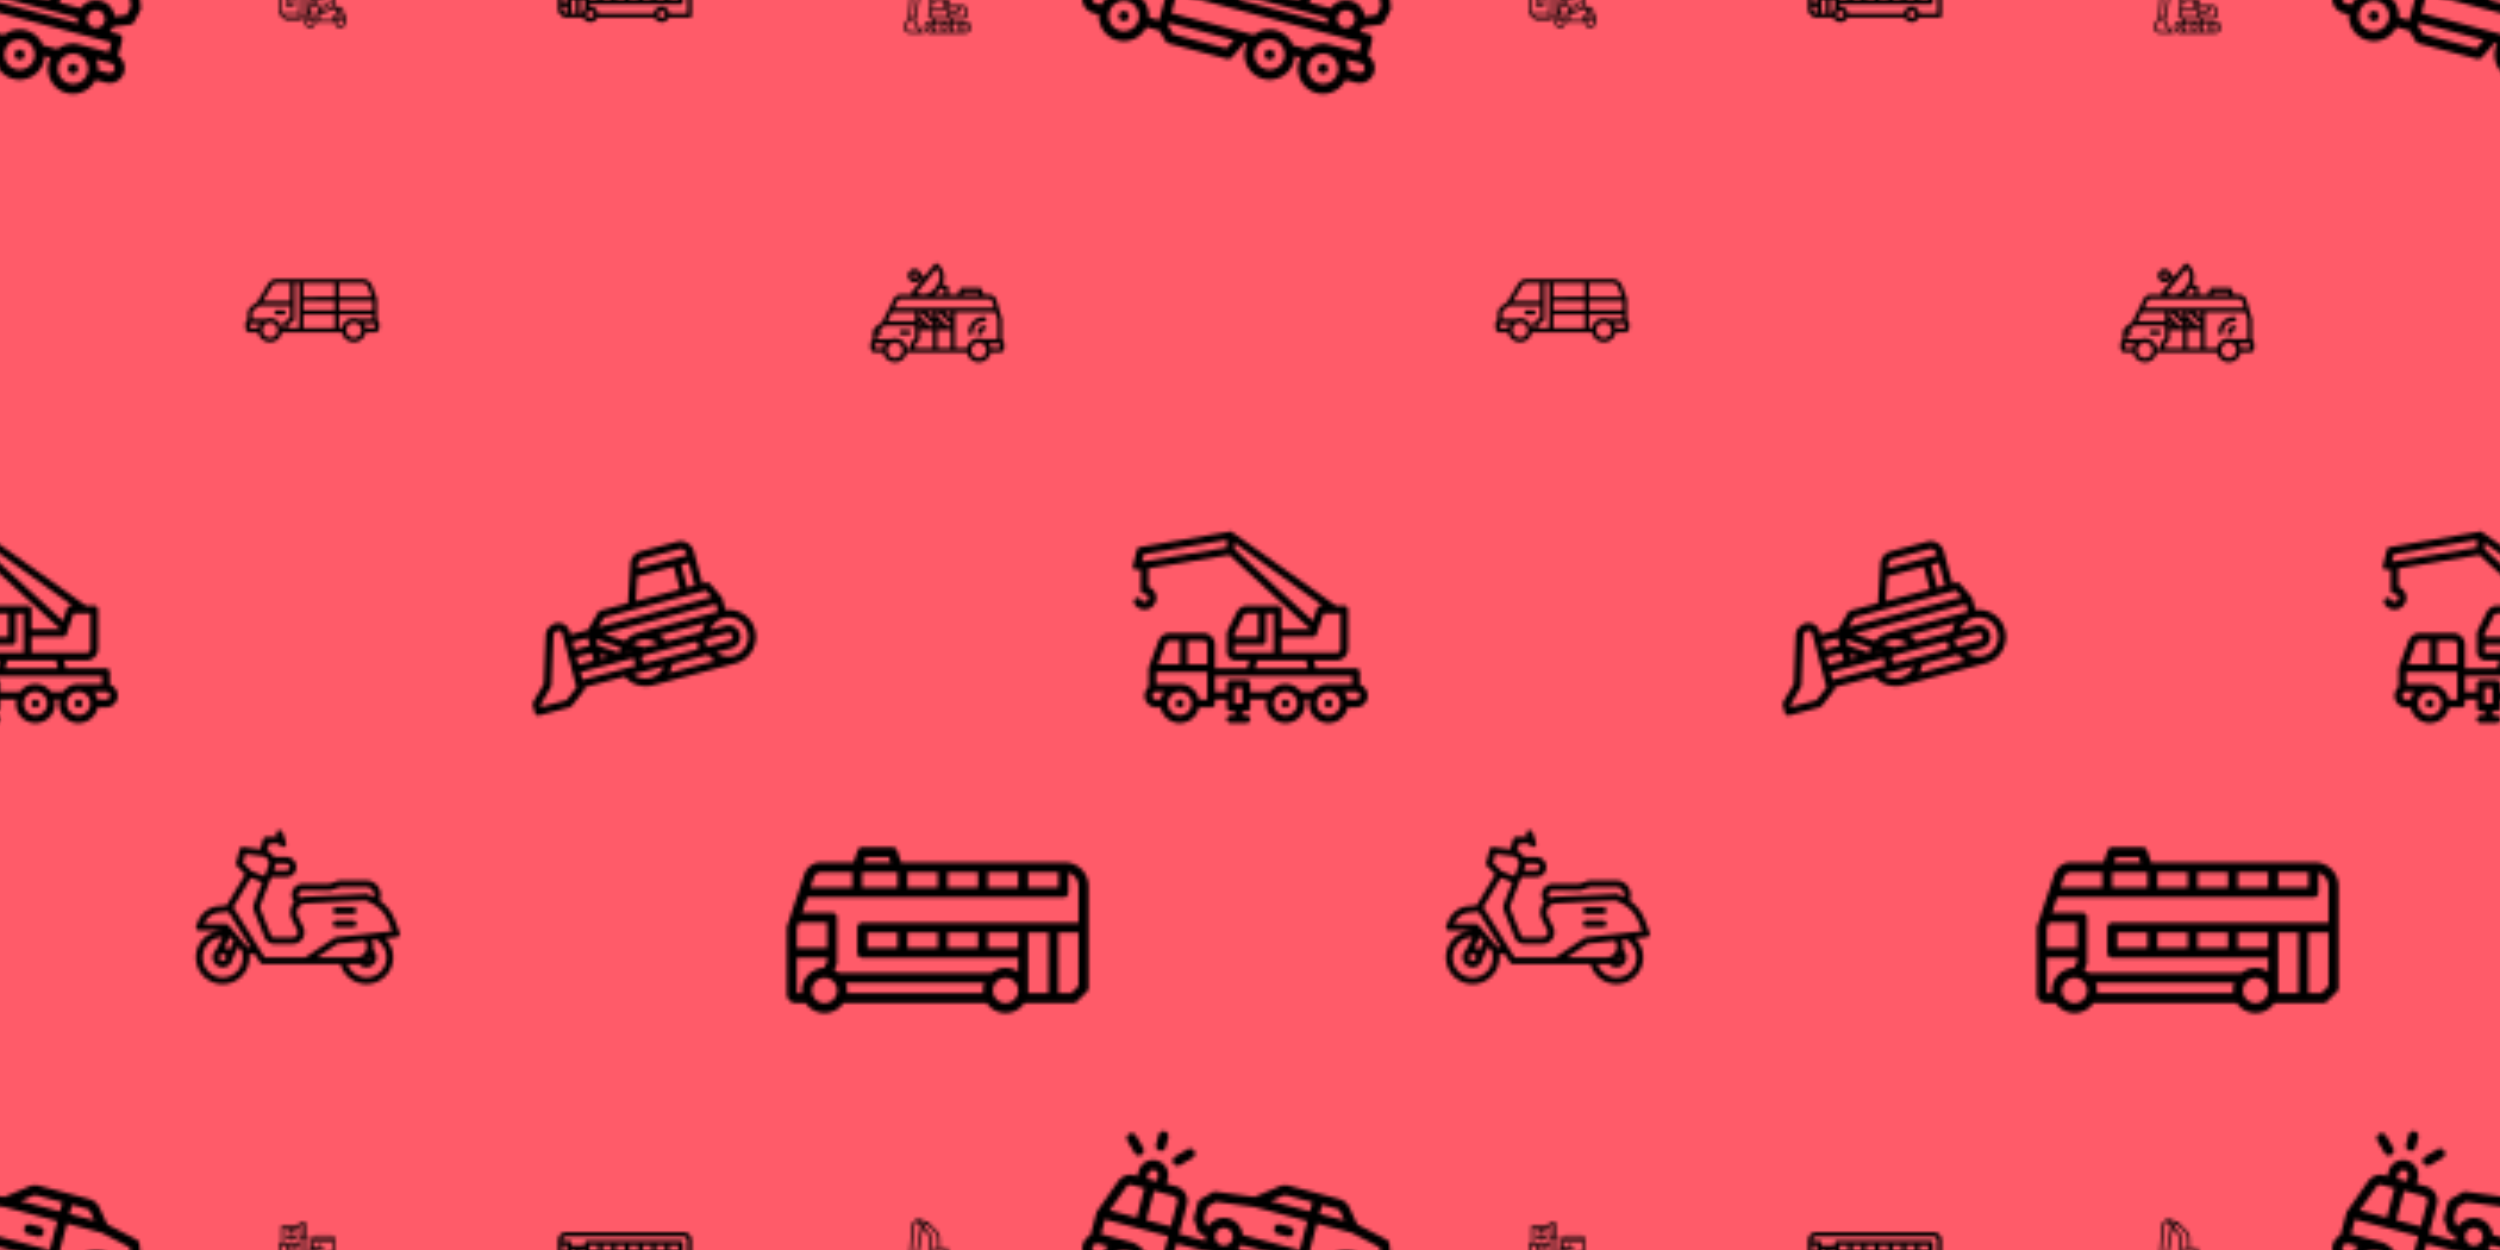 <svg xmlns="http://www.w3.org/2000/svg" xmlns:xlink="http://www.w3.org/1999/xlink" xmlns:fi="http://pattern.flaticon.com/" x="0" y="0" width="700" height="350" viewBox="0 0 700 350"><rect x="0px" y="0px" width="100%" height="100%" opacity="1" fill="#ff5b69"/><defs><g transform="matrix(0.17 0.045 -0.045 0.17 314.492 294.776)" id="L1_366"><path d="M480,289.376V264a8,8,0,0,0-8-8H457.775a29.742,29.742,0,0,0,3.064-9.055l25.34-10.136A8,8,0,0,0,491,231.191l4.792-20.635a8,8,0,0,0-.333-4.7l-8-20.634a8,8,0,0,0-5.71-4.915L430.33,168.786l-19.4-23.153a23.942,23.942,0,0,0-18.395-8.586H309.468a24.125,24.125,0,0,0-14.688,5.019l-33.945,26.267-61.827,7.729a8,8,0,0,0-4.665,2.281l-16,16A8,8,0,0,0,176,200v24.223a8,8,0,0,0,1.344,4.437l10.317,15.476a8,8,0,0,0,6.656,3.563h6.295a29.732,29.732,0,0,0,2.929,8.3H160V208a24.027,24.027,0,0,0-24-24H120v-8a24,24,0,0,0-48,0v8H67.088a24.111,24.111,0,0,0-22.472,15.573S24,255.744,24,256v38.131A23.986,23.986,0,0,0,40,336h8.805a40,40,0,0,0,78.39,0h21.492l13.656,13.657A8,8,0,0,0,168,352h96a8,8,0,0,0,7.155-4.422L284.944,320h3.861a40,40,0,1,0,78.39,0h9.61a40,40,0,0,0,78.39,16H472a24,24,0,0,0,8-46.624ZM259.512,247.7H401.8a29.762,29.762,0,0,0,2.928,8.3H256.583A29.732,29.732,0,0,0,259.512,247.7ZM417.254,242a14,14,0,1,1,14,14A14.015,14.015,0,0,1,417.254,242Zm62.395-32.661L476.36,223.5l-17.414,6.966a30,30,0,0,0-55.87,1.229H368V184h57.052l49.032,10.984Zm-80.985-53.43L408.8,168H368V153.047h24.533A7.978,7.978,0,0,1,398.664,155.909Zm-94.093-1.188a8.045,8.045,0,0,1,4.9-1.674H352V168H287.411ZM192,221.8V203.314L203.716,191.6,264.5,184H352v47.7H258.24a30,30,0,0,0-56.356,0H198.6ZM216.062,242a14,14,0,1,1,14,14A14.015,14.015,0,0,1,216.062,242ZM144,208v40H104V200h32A8.009,8.009,0,0,1,144,208ZM88,176a8,8,0,0,1,16,0v8H88ZM59.6,205.191A8.036,8.036,0,0,1,67.088,200H88v48H43.544ZM40,264H144v56H127.2A40.067,40.067,0,0,0,88,288H40Zm-8,48a8.009,8.009,0,0,1,8-8H56.022a39.835,39.835,0,0,0-7.217,16H40A8.009,8.009,0,0,1,32,312Zm56,40a24,24,0,1,1,24-24A24.028,24.028,0,0,1,88,352Zm171.056-16H171.313L160,324.687V320H267.056ZM328,352a24,24,0,1,1,24-24A24.028,24.028,0,0,1,328,352Zm31.978-48a39.956,39.956,0,0,0-63.956,0H160V272H464v16H416a39.962,39.962,0,0,0-31.978,16ZM416,352a24,24,0,1,1,24-24A24.028,24.028,0,0,1,416,352Zm56-32H455.2a39.835,39.835,0,0,0-7.217-16H472a8,8,0,0,1,0,16Z"/><circle cx="328" cy="328" r="8"/><circle cx="416" cy="328" r="8"/><circle cx="88" cy="328" r="8"/><path d="M312,216h16a8,8,0,0,0,0-16H312a8,8,0,0,0,0,16Z"/><path d="M96,136a8,8,0,0,0,8-8V112a8,8,0,0,0-16,0v16A8,8,0,0,0,96,136Z"/><path d="M58.343,149.657a8,8,0,0,0,11.314-11.314l-16-16a8,8,0,1,0-11.314,11.314Z"/><path d="M128,152a7.976,7.976,0,0,0,5.657-2.343l16-16a8,8,0,1,0-11.314-11.314l-16,16A8,8,0,0,0,128,152Z"/></g><path d="m466 192h-420a30.034 30.034 0 0 0 -30 30v74a8 8 0 0 0 2.343 5.657l16 16a8 8 0 0 0 5.657 2.343h66.707a27.992 27.992 0 0 0 50.586 0h205.414a27.992 27.992 0 0 0 50.586 0h74.707a8 8 0 0 0 8-8v-90a30.034 30.034 0 0 0 -30-30zm-418 72h-16v-24h16zm-16 28.687v-12.687h16v24h-4.687zm32-36.687h16v48h-16zm32 0h16v32.431a27.93 27.93 0 0 0 -7.71 15.569h-8.29zm112-16v16h-32v-16zm48 0v16h-32v-16zm48 0v16h-32v-16zm48 0v16h-32v-16zm48 0v16h-32v-16zm48 0v16h-32v-16zm-288 16h-32v-16h32zm-28 64a12 12 0 1 1 12-12 12.013 12.013 0 0 1 -12 12zm256 0a12 12 0 1 1 12-12 12.013 12.013 0 0 1 -12 12zm92-16h-64.29a28 28 0 0 0 -55.42 0h-200.58a27.976 27.976 0 0 0 -31.71-23.71v-8.29h328a8 8 0 0 0 8-8v-32a8 8 0 0 0 -8-8h-336a8 8 0 0 0 -8 8v8h-48v-8a8 8 0 0 0 -8-8h-24v-2a14.015 14.015 0 0 1 14-14h420a14.015 14.015 0 0 1 14 14z" transform="matrix(0.078 0 0 0.078 155 330)" id="L1_368"/><g transform="matrix(0.039 0 0 0.039 77.5 340)" id="L1_370"><path d="M24,368H43.056l13.789,27.578A8,8,0,0,0,64,400H168a8,8,0,0,0,8-8h36.325A37.989,37.989,0,1,0,278,418c0-.671-.019-1.338-.053-2H418.053c-.034.662-.053,1.329-.053,2a38,38,0,1,0,73.533-13.451A26.055,26.055,0,0,0,496,390V378a26.038,26.038,0,0,0-16-24V338a34.038,34.038,0,0,0-34-34H416V180a28.032,28.032,0,0,0-28-28H281.055a27.881,27.881,0,0,0-27.649,23.576L225.173,352.031c-.391.009-.783.021-1.173.044V160a8,8,0,0,0-8-8h-8V64a8,8,0,0,0-8-8H168a8,8,0,0,0-8,8V80H40a8,8,0,0,0-8,8V208H24a8,8,0,0,0-8,8V360A8,8,0,0,0,24,368Zm44.944,16-8-16H160v16ZM208,376H176V168h32Zm32,64a22,22,0,1,1,22-22A22.025,22.025,0,0,1,240,440Zm0-60a37.765,37.765,0,0,0-16,3.545V368.122a18.228,18.228,0,0,1,2-.122h62v32H273.457A38.031,38.031,0,0,0,240,380Zm10.342-84h33.377L296,314.422V351.3l-1.643.7H241.382Zm6.4-40H280v24H252.9Zm8.96-56H400v72H368a8,8,0,0,0-5.657,2.343L332.687,304H308.281L296,285.578V260.944l20.422-10.211,4.423,8.845a8,8,0,1,0,14.31-7.156l-16-32a8,8,0,0,0-14.31,7.156l4.422,8.844-14.535,7.267A7.988,7.988,0,0,0,288,240H259.3ZM400,306.725l-88,37.714V320h24a8,8,0,0,0,5.657-2.343L371.313,288H400Zm-96,58.55L409.643,320h3.043L432,339.313V352a8,8,0,0,0-5.657,2.343l-24,24A8,8,0,0,0,400,384v16H304ZM416,400V387.313L435.313,368H470a10.011,10.011,0,0,1,10,10v10.564A37.957,37.957,0,0,0,422.543,400Zm40,40a22,22,0,1,1,22-22A22.025,22.025,0,0,1,456,440Zm8-102v14H448V336a8,8,0,0,0-2.343-5.657L435.314,320H446A18.021,18.021,0,0,1,464,338ZM281.055,168H388a12.013,12.013,0,0,1,12,12v4H268.262l.943-5.9A11.951,11.951,0,0,1,281.055,168ZM176,72h16v80H176V72ZM112,96v16H96V96ZM48,96H80v24a8,8,0,0,0,8,8h32a8,8,0,0,0,8-8V96h32V208H48ZM80,224h32v28.9l-13.47-4.489a7.992,7.992,0,0,0-5.06,0L80,252.9Zm-48,0H64v40a8,8,0,0,0,10.53,7.589L96,264.433l21.47,7.156A8,8,0,0,0,128,264V224h32V352H32Z"/><path d="M92,184h24a20,20,0,0,0,0-40H92a20,20,0,0,0,0,40Zm0-24h24a4,4,0,0,1,0,8H92a4,4,0,0,1,0-8Z"/><path d="M72,304h48a8,8,0,0,0,0-16H72a8,8,0,0,0,0,16Z"/></g><g transform="matrix(0.039 0 0 0.039 252.5 340)" id="L1_372"><path d="M452,408H362.246l4-16H444.11a26,26,0,0,0,25.871-28.587l-4.4-44A25.92,25.92,0,0,0,439.71,296H344V268a20.023,20.023,0,0,0-20-20H275.471l-2.607-78.223a73.753,73.753,0,0,0-21.634-49.86L189.657,58.343c-.023-.022-.05-.038-.073-.061a7.918,7.918,0,0,0-.942-.795c-.027-.02-.057-.036-.085-.056a7.925,7.925,0,0,0-.975-.575c-.053-.027-.1-.057-.159-.083a8.081,8.081,0,0,0-.845-.346l-70.494-24c-.176-.06-.352-.1-.529-.151-.075-.02-.149-.046-.225-.064A7.887,7.887,0,0,0,113.613,32c-.049,0-.1,0-.145,0-.235,0-.468.011-.7.032-.072.007-.143.018-.214.026-.2.025-.409.056-.611.1-.086.017-.17.037-.255.057q-.278.064-.547.149c-.092.028-.184.057-.276.089-.172.061-.341.129-.509.2-.09.038-.18.075-.268.116-.178.085-.351.179-.523.276-.069.039-.141.074-.21.116a7.988,7.988,0,0,0-1.342,1.023c-.01.01-.022.018-.033.028l-33.505,32a8,8,0,0,0-2.452,5.171L48.161,381.593l-26.11,45.693A45.928,45.928,0,0,0,61.928,496H152a8,8,0,0,0,0-16H140.529L96.753,407.039l6.836-20.509c.015-.044.022-.089.036-.133.067-.214.126-.432.175-.654.02-.088.039-.175.055-.263.013-.067.031-.132.042-.2l45.46-280.335,33.587,34.428a57.892,57.892,0,0,1,16.445,38.35l4.647,125.147L189.83,359.694A26,26,0,0,0,215.054,392h10.7l4,16H204a44,44,0,0,0,0,88H452a44,44,0,0,0,0-88ZM240,424h53.084a43.915,43.915,0,0,0,0,56H237.916a43.915,43.915,0,0,0,0-56Zm59,28a28,28,0,1,1,28,28A28.032,28.032,0,0,1,299,452Zm61.916-28h57.168a43.915,43.915,0,0,0,0,56H360.916a43.915,43.915,0,0,0,0-56Zm88.745-102.995,4.4,44a10,10,0,0,1-9.951,11H344V352h56a8,8,0,0,0,7.428-5.029L421.416,312H439.71A9.97,9.97,0,0,1,449.661,321.005Zm-45.477-9-9.6,24H344V312Zm-184.391-6.186.009-.035,8.551-34.2a9.984,9.984,0,0,1,9.7-7.575H296v56H216.246ZM146.571,77.128,132.45,54.9l32.644,11.113ZM121.871,480H61.928a29.928,29.928,0,0,1-25.985-44.776L60.643,392H84.9l-4.489,13.47a8,8,0,0,0,.729,6.646ZM89.193,376H64.639l23.1-300.331,24.24-23.15,23.635,37.2ZM194.4,128.2l-37.6-38.546L182.76,74.074l57.157,57.156a57.811,57.811,0,0,1,16.956,39.081L259.462,248H238.054a25.942,25.942,0,0,0-19.708,9.059l-2.968-79.929A73.86,73.86,0,0,0,194.4,128.2Zm12.776,243.953a9.938,9.938,0,0,1-1.819-8.579L212.246,336H304a8,8,0,0,0,8-8V264h12a4,4,0,0,1,4,4V376H215.054A9.939,9.939,0,0,1,207.172,372.154ZM242.246,392H349.754l-4,16H246.246ZM176,452a28,28,0,1,1,28,28A28.032,28.032,0,0,1,176,452Zm276,28a28,28,0,1,1,28-28A28.032,28.032,0,0,1,452,480Z"/><circle cx="204" cy="452" r="12"/><circle cx="327" cy="452" r="12"/><circle cx="448" cy="452" r="12"/></g><g transform="matrix(0.078 0 0 0.078 67.5 67.5)" id="L1_374"><path d="M488,282.165s-.014-74.675-.039-74.929c-.01-.109-.029-.216-.044-.324-.019-.139-.037-.278-.063-.416s-.058-.261-.089-.391c-.027-.11-.053-.22-.085-.33-.04-.138-.086-.273-.133-.408-.02-.058-16.757-44.71-16.757-44.71A38.174,38.174,0,0,0,435.21,136H128.985A38.194,38.194,0,0,0,96.4,154.449L57.946,218.54,37.6,233.8A34.162,34.162,0,0,0,24,261v21.147A16.011,16.011,0,0,0,16,296v16a16.019,16.019,0,0,0,16,16H61.758a42.991,42.991,0,0,0,84.484,0H362.758a42.991,42.991,0,0,0,84.484,0H480a16.019,16.019,0,0,0,16-16V296A16,16,0,0,0,488,282.165ZM421,280c-.075,0-.148.009-.224.011A42.962,42.962,0,0,0,362.758,312H352V264H472v16Zm-232.562,6.656A8,8,0,0,0,192,280V152h16V312H168V300.281ZM224,216H336v32H224Zm128,0H472v32H352ZM224,200V152H336v48Zm0,64H336v48H224Zm231.81-97.726L468.456,200H352V152h83.21A22.1,22.1,0,0,1,455.81,166.274Zm-345.689-3.592A22.111,22.111,0,0,1,128.985,152H176v64H78.13ZM47.2,246.6,66.667,232H176v43.719l-20.438,13.625A8,8,0,0,0,152,296v16h-5.758a42.962,42.962,0,0,0-58.018-31.989c-.076,0-.149-.011-.224-.011H40V261A18.081,18.081,0,0,1,47.2,246.6ZM32,296H68.338a42.762,42.762,0,0,0-6.58,16H32Zm72,51a27,27,0,1,1,27-27A27.03,27.03,0,0,1,104,347Zm301,0a27,27,0,1,1,27-27A27.03,27.03,0,0,1,405,347Zm75-35H447.242a42.762,42.762,0,0,0-6.58-16H480Z"/><path d="M128,264h24a8,8,0,0,0,0-16H128a8,8,0,0,0,0,16Z"/></g><g transform="matrix(0.078 0 0 0.078 242.5 67.5)" id="L1_376"><path d="M488,354.165V280c0-.778-20.062-68.046-20.062-68.046A27.827,27.827,0,0,0,441.119,192H421.767l-6.177-18.53A8,8,0,0,0,408,168H344a8,8,0,0,0-7.59,5.47L330.233,192H296V168a8,8,0,0,0-5.421-7.573L274.649,155A70,70,0,0,0,280,128.7c-.029-18.378-7.918-34.585-22.812-46.868a8,8,0,0,0-11.262,1.082l-36.795,44.618-10.748-4.34a23.962,23.962,0,1,0-5.447,16.353c.267-.324.523-.653.771-.986l4.75,1.918-33.968,41.19A8,8,0,0,0,164.633,192H124.36a27.853,27.853,0,0,0-25.044,15.478L57.689,290.733,37.6,305.8A34.162,34.162,0,0,0,24,333v21.147A16.011,16.011,0,0,0,16,368v16a16.019,16.019,0,0,0,16,16H61.758a42.991,42.991,0,0,0,84.484,0H362.758a42.991,42.991,0,0,0,84.484,0H480a16.019,16.019,0,0,0,16-16V368A16,16,0,0,0,488,354.165Zm-307.408-224.8A8,8,0,1,1,179.51,118.1,8.009,8.009,0,0,1,180.592,129.361ZM420.748,352a42.962,42.962,0,0,0-57.99,32H320V256H464c.149,0,.294-.014.441-.022l7.559,25.2V352Zm-327.8-96H176v32H76.944ZM304,276.686,283.314,256H304ZM260.686,256,304,299.314V304H291.314L256,268.686V256ZM256,291.314,268.686,304H256Zm-16-14.628L219.314,256H240ZM196.686,256,240,299.314V304H227.314L192,268.686V256ZM192,291.314,204.686,304H192Zm-2.343,66.343A8,8,0,0,0,192,352V320h48v64H176V371.313ZM256,320h48v64H256Zm93.766-136h52.468l2.666,8H347.1ZM252.8,99.723a42.842,42.842,0,0,1,11.2,29c.021,13.058-5.516,26.977-15.588,39.192-21.854,26.5-47.658,27.911-66.071,17.249Zm7.956,78.372a94.278,94.278,0,0,0,6.407-8.739L280,173.727V192H246.626A92.707,92.707,0,0,0,260.756,178.1ZM113.627,214.634A11.935,11.935,0,0,1,124.36,208H441.119a11.925,11.925,0,0,1,11.494,8.552L459.648,240h-358.7ZM47.2,318.6,66.667,304H176v44.687l-13.657,13.656A8,8,0,0,0,160,368v16H146.242a42.962,42.962,0,0,0-58.018-31.989c-.076,0-.149-.011-.224-.011H40V336h8a8,8,0,0,0,0-16H45.556A17.636,17.636,0,0,1,47.2,318.6ZM32,368H68.338a42.762,42.762,0,0,0-6.58,16H32Zm72,51a27,27,0,1,1,27-27A27.03,27.03,0,0,1,104,419Zm301,0a27,27,0,1,1,27-27A27.03,27.03,0,0,1,405,419Zm75-35H447.242a42.762,42.762,0,0,0-6.58-16H480Z"/><path d="M128,336h24a8,8,0,0,0,0-16H128a8,8,0,0,0,0,16Z"/><path d="M424,272a56.063,56.063,0,0,0-56,56,8,8,0,0,0,16,0,40.045,40.045,0,0,1,40-40,8,8,0,0,0,0-16Z"/><path d="M424,304a24.028,24.028,0,0,0-24,24,8,8,0,0,0,16,0,8.009,8.009,0,0,1,8-8,8,8,0,0,0,0-16Z"/></g><g transform="matrix(0.137 0 0 0.137 315 140)" id="L1_378"><circle cx="328" cy="416" r="8"/><path d="M416,456A40.068,40.068,0,0,0,455.2,424H472a24,24,0,0,0,8-46.624V352a8,8,0,0,0-8-8H390.246l-4-16H432a24.027,24.027,0,0,0,24-24V224a8,8,0,0,0-8-8H431.347c-.051-.038-.1-.081-.149-.118,0,0-214.172-151.807-214.4-151.831-.1-.01-186.164,32.067-186.164,32.067a8,8,0,0,0-6.39,5.942l-8,32a8,8,0,0,0,1.883,7.367c1.527,1.654,13.878,1.35,13.878,1.35V184a8,8,0,0,0,8,8,8,8,0,1,1-6.935,11.994,8,8,0,1,0-13.849,8.012A24,24,0,1,0,48,177.371V140.11l165.468-27.578L378.345,263.669l-.111.331H320V224a8,8,0,0,0-8-8H249.889a23.868,23.868,0,0,0-21.466,13.267l-19.578,39.155A7.994,7.994,0,0,0,208,272v38a18.021,18.021,0,0,0,18,18h27.754l-4,16H184V296a24.027,24.027,0,0,0-24-24H91.088a24.111,24.111,0,0,0-22.472,15.573s-20.567,55.554-20.577,55.663c-.025.254-.039,38.895-.039,38.895A23.986,23.986,0,0,0,64,424h8.805a40,40,0,0,0,78.39,0H176a8,8,0,0,0,8-8v-8h24v16a8,8,0,0,0,8,8h8v8h-8a8,8,0,0,0,0,16h32a8,8,0,0,0,0-16h-8v-8h8a8,8,0,0,0,8-8V408h32.805a40,40,0,1,0,78.39,0h9.61A40.014,40.014,0,0,0,416,456Zm0-16a24,24,0,1,1,24-24A24.028,24.028,0,0,1,416,440Zm56-32H455.2a39.841,39.841,0,0,0-7.217-16H472a8,8,0,0,1,0,16ZM38.5,110.99,208,81.511V97.223L34.721,126.1ZM224,100.481V87.545L403.835,216H400a8,8,0,0,0-7.59,5.47l-8.523,25.573ZM384,280a8,8,0,0,0,7.59-5.47L405.766,232H440v72a8.009,8.009,0,0,1-8,8H320V280ZM242.733,236.422A7.958,7.958,0,0,1,249.889,232H272v48H224v-6.111ZM224,310V296h56a8,8,0,0,0,8-8V232h16v80H226A2,2,0,0,1,224,310Zm46.246,18h99.508l4,16H266.246ZM168,296v40H128V288h32A8.009,8.009,0,0,1,168,296Zm-84.4-2.809A8.037,8.037,0,0,1,91.088,288H112v48H67.544ZM56,400a8.009,8.009,0,0,1,8-8H80.022a39.841,39.841,0,0,0-7.217,16H64A8.009,8.009,0,0,1,56,400Zm56,40a24,24,0,1,1,24-24A24.028,24.028,0,0,1,112,440Zm56-32H151.2A40.067,40.067,0,0,0,112,376H64V352H168v56Zm72,8H224V384h16Zm88,24a24,24,0,1,1,24-24A24.028,24.028,0,0,1,328,440Zm31.978-48a39.956,39.956,0,0,0-63.956,0H256V376a8,8,0,0,0-8-8H216a8,8,0,0,0-8,8v16H184V360H464v16H416a39.962,39.962,0,0,0-31.978,16Z"/><circle cx="416" cy="416" r="8"/><circle cx="112" cy="416" r="8"/></g><path d="M24,392H88a8,8,0,0,0,4.8-1.6l32-24A8,8,0,0,0,128,360h85.4A56.114,56.114,0,0,0,264,392H440a56,56,0,0,0,8-111.419s-.014-24.878-.022-25.027c-.006-.09-.006-.18-.014-.27-.028-.315-16.809-34.862-16.809-34.862A8,8,0,0,0,424,216h-8V148a28.032,28.032,0,0,0-28-28H310.415a27.966,27.966,0,0,0-26.563,19.146L258.233,216H200a8,8,0,0,0-5.657,2.343L164.686,248H128v-6.111a23.87,23.87,0,0,0-13.267-21.467,24.117,24.117,0,0,0-21.466,0l-2.721,1.361A24.112,24.112,0,0,0,78.34,236.19h0l-29.4,95.557-30.6,30.6A8,8,0,0,0,16,368v16A8,8,0,0,0,24,392ZM432,280H264a55.926,55.926,0,0,0-31.32,9.506L194.422,264H432ZM309.687,344a7.859,7.859,0,0,0-.908,0H264a8,8,0,0,1,0-16H368a8,8,0,0,1,0,16Zm-95.034-34.513L176,283.719V270.948l44.528,29.685A56.12,56.12,0,0,0,214.653,309.487ZM189.578,312H176v-9.052Zm44.353-2.431L237.578,312h-5.616Q232.9,310.742,233.931,309.569ZM264,296a40.087,40.087,0,0,1,32,16H266.422l-18.8-12.531A40.144,40.144,0,0,1,264,296Zm126.624,48a23.944,23.944,0,0,0,0-16H440a8,8,0,0,1,0,16ZM314.6,312a55.866,55.866,0,0,0-11.427-16h97.654A55.828,55.828,0,0,0,389.4,312ZM160,312H128V296h32Zm-32,16H241.376a23.944,23.944,0,0,0,0,16H128Zm104,32h64a40,40,0,0,1-64,0Zm71.175,16A55.825,55.825,0,0,0,314.6,360h74.8a55.786,55.786,0,0,0,11.481,16ZM480,336a39.987,39.987,0,0,1-71.98,24H440a24,24,0,0,0,0-48H408a40,40,0,0,1,72,24ZM400,168v48H384V168Zm-89.585-32H388a12.013,12.013,0,0,1,12,12v4H296.432l2.6-7.794A11.986,11.986,0,0,1,310.415,136ZM291.1,168H368v48H275.1Zm-87.786,64H419.056l8,16H187.313ZM160,264v16H128V264ZM32,371.313l29.657-29.656a8,8,0,0,0,1.989-3.3L93.633,240.9a8.036,8.036,0,0,1,4.069-4.8l2.721-1.36a8.036,8.036,0,0,1,7.154,0A7.956,7.956,0,0,1,112,241.889V356L85.333,376H32Z" transform="matrix(0.132 -0.035 0.035 0.132 134.183 149.406)" id="L1_380"/><path d="M458,136H197.767l-6.177-18.53A8,8,0,0,0,184,112H136a8,8,0,0,0-7.59,5.47L122.233,136H70.415a27.966,27.966,0,0,0-26.563,19.146L16.41,237.47A8.032,8.032,0,0,0,16,240V346a14.015,14.015,0,0,0,14,14H46.083a35.97,35.97,0,0,0,59.834,0H334.083a35.97,35.97,0,0,0,59.834,0H472a8,8,0,0,0,5.657-2.343l16-16A8,8,0,0,0,496,336V174A38.043,38.043,0,0,0,458,136Zm22,38v58H136a8,8,0,0,0-8,8v40a8,8,0,0,0,8,8H384v22.083A35.911,35.911,0,0,0,341.407,312H98.593a36.075,36.075,0,0,0-7.347-4.6l3.909-7.82A7.994,7.994,0,0,0,96,296V224a8,8,0,0,0-8-8H40.433l8-24H456a8,8,0,0,0,8-8V152.838A22.036,22.036,0,0,1,480,174ZM272,272V248h48v24Zm-64,0V248h48v24Zm-64,0V248h48v24Zm192-24h48v24H336ZM32,241.3l3.1-9.3H80v40H32ZM136,152h56v24H136Zm312,0v24H400V152Zm-64,0v24H336V152Zm-64,0v24H272V152Zm-64,0v24H208V152ZM141.766,128h36.468l2.666,8H139.1ZM70.415,152H120v24H53.767l5.264-15.794A11.985,11.985,0,0,1,70.415,152ZM32,344V288H80v6.111l-4.957,9.913A35.945,35.945,0,0,0,40.228,344Zm44,16a20,20,0,1,1,20-20A20.023,20.023,0,0,1,76,360Zm35.772-16a35.738,35.738,0,0,0-1.836-16H330.064a35.738,35.738,0,0,0-1.836,16ZM364,360a20,20,0,1,1,20-20A20.023,20.023,0,0,1,364,360Zm36-112h32v96H400Zm80,84.687L468.687,344H448V248h32Z" transform="matrix(0.176 0 0 0.176 217.5 217.5)" id="L1_384"/><g transform="matrix(0.117 0 0 0.117 53 225)" id="L1_385"><path d="M491.9,278.283A97.658,97.658,0,0,0,455.608,231.9,34.722,34.722,0,0,0,423.484,184H360a8.032,8.032,0,0,0-2.53.41L334.7,192H271.6a26.336,26.336,0,0,0-21.912,40.946l1.649,2.473a37.8,37.8,0,0,0-5.585,41.964l12.671,25.342A11.937,11.937,0,0,1,247.742,320H202.833a7.963,7.963,0,0,1-7.429-5.028L169.76,250.858a7.975,7.975,0,0,1-.04-5.844L196.264,176H231.9a24.1,24.1,0,0,0,.3-48.2l-29.859-.377a33.858,33.858,0,0,0-16.574-15l.583-2.186,5.7-14.526L215.567,96l.843,2.53a8,8,0,0,0,15.18-5.06l-8-24a8,8,0,0,0-15.18,5.06L210.233,80H184a8,8,0,0,0-7.73,5.939l-6.2,23.257-41.079-5.134a8,8,0,0,0-8.753,6l-8,32a8,8,0,0,0,2.1,7.6l19.583,19.583L89.383,243.478l-19.591,1.781a57.74,57.74,0,0,0-48.6,36.22l-4.62,11.549A8,8,0,0,0,24,304H80a64.051,64.051,0,1,0,63.492,56h13.074l12.65,20.24A8,8,0,0,0,176,384H362.039a64,64,0,1,0,107.494-61.01l27.351-3.039a8,8,0,0,0,6.606-10.76ZM264.287,211.027A10.265,10.265,0,0,1,271.6,208H336a8.032,8.032,0,0,0,2.53-.41L361.3,200h62.186a18.73,18.73,0,0,1,18.023,23.809l-13.929-6.964a7.985,7.985,0,0,0-3.959-.836l-146,6.952a37.9,37.9,0,0,0-13.31,3.078l-1.313-1.969A10.365,10.365,0,0,1,264.287,211.027ZM240,151.9a8.11,8.11,0,0,1-8.1,8.1H202.418l1.755-4.563a33.614,33.614,0,0,0,2.225-11.961l25.6.323A8.13,8.13,0,0,1,240,151.9ZM134.042,120.817l40.93,5.117.016,0,.023,0a17.581,17.581,0,0,1,14.228,23.755L180.044,173.6l-31.565-12.435-19.62-19.62ZM106.259,329.594,95.993,350.125a23.939,23.939,0,0,0-11.283-5.658L97.346,319.2ZM80,360a8,8,0,1,1-8,8A8.009,8.009,0,0,1,80,360Zm0,56a47.993,47.993,0,0,1-.957-95.976L63.982,350.146A23.993,23.993,0,1,0,103.9,370.081l13.652-27.306,7.554,8.812A48.008,48.008,0,0,1,80,416Zm59.68-72L94.074,290.794A8,8,0,0,0,88,288H35.816l.232-.578a41.814,41.814,0,0,1,35.193-26.23l22.3-2.027L146.566,344Zm215.138-8.264,65.226-7.247.3.448A25.125,25.125,0,0,1,399.438,368H306.422ZM432,368a8.009,8.009,0,0,1-8,8c-.069,0-.136-.012-.2-.014a40.911,40.911,0,0,0,8.2-8.01Zm40,0a48,48,0,0,1-93.252,16h20.69a40.707,40.707,0,0,0,6.254-.5,23.991,23.991,0,1,0,34.225-33.453,41.231,41.231,0,0,0-2.728-23.462l9.243-1.027A47.876,47.876,0,0,1,472,368ZM351.116,320.049a8,8,0,0,0-3.554,1.3L277.578,368H180.434L105.381,247.915l41.992-69.988L174.3,188.535,154.786,239.27A23.931,23.931,0,0,0,154.9,256.8l25.646,64.114A23.886,23.886,0,0,0,202.833,336h44.909a27.936,27.936,0,0,0,24.987-40.431l-12.671-25.341a21.634,21.634,0,0,1,18.321-31.285l143.913-6.852,14.52,7.259a81.755,81.755,0,0,1,40.107,44.55l7.981,21.285Z"/><path d="M392,248H352a8,8,0,0,0,0,16h40a8,8,0,0,0,0-16Z"/><path d="M392,280H352a8,8,0,0,0,0,16h40a8,8,0,0,0,0-16Z"/></g></defs><g fi:class="KUsePattern"><pattern id="pattern_L1_366" width="350" height="350" patternUnits="userSpaceOnUse"><use xlink:href="#L1_366" x="-350" y="-350"/><use xlink:href="#L1_366" x="0" y="-350"/><use xlink:href="#L1_366" x="350" y="-350"/><use xlink:href="#L1_366" x="-350" y="0"/><use xlink:href="#L1_366" x="0" y="0"/><use xlink:href="#L1_366" x="350" y="0"/><use xlink:href="#L1_366" x="-350" y="350"/><use xlink:href="#L1_366" x="0" y="350"/><use xlink:href="#L1_366" x="350" y="350"/></pattern><rect x="0" y="0" width="100%" height="100%" fill="url(#pattern_L1_366)"/></g><g fi:class="KUsePattern"><pattern id="pattern_L1_368" width="350" height="350" patternUnits="userSpaceOnUse"><use xlink:href="#L1_368" x="-350" y="-350"/><use xlink:href="#L1_368" x="0" y="-350"/><use xlink:href="#L1_368" x="350" y="-350"/><use xlink:href="#L1_368" x="-350" y="0"/><use xlink:href="#L1_368" x="0" y="0"/><use xlink:href="#L1_368" x="350" y="0"/><use xlink:href="#L1_368" x="-350" y="350"/><use xlink:href="#L1_368" x="0" y="350"/><use xlink:href="#L1_368" x="350" y="350"/></pattern><rect x="0" y="0" width="100%" height="100%" fill="url(#pattern_L1_368)"/></g><g fi:class="KUsePattern"><pattern id="pattern_L1_370" width="350" height="350" patternUnits="userSpaceOnUse"><use xlink:href="#L1_370" x="-350" y="-350"/><use xlink:href="#L1_370" x="0" y="-350"/><use xlink:href="#L1_370" x="350" y="-350"/><use xlink:href="#L1_370" x="-350" y="0"/><use xlink:href="#L1_370" x="0" y="0"/><use xlink:href="#L1_370" x="350" y="0"/><use xlink:href="#L1_370" x="-350" y="350"/><use xlink:href="#L1_370" x="0" y="350"/><use xlink:href="#L1_370" x="350" y="350"/></pattern><rect x="0" y="0" width="100%" height="100%" fill="url(#pattern_L1_370)"/></g><g fi:class="KUsePattern"><pattern id="pattern_L1_372" width="350" height="350" patternUnits="userSpaceOnUse"><use xlink:href="#L1_372" x="-350" y="-350"/><use xlink:href="#L1_372" x="0" y="-350"/><use xlink:href="#L1_372" x="350" y="-350"/><use xlink:href="#L1_372" x="-350" y="0"/><use xlink:href="#L1_372" x="0" y="0"/><use xlink:href="#L1_372" x="350" y="0"/><use xlink:href="#L1_372" x="-350" y="350"/><use xlink:href="#L1_372" x="0" y="350"/><use xlink:href="#L1_372" x="350" y="350"/></pattern><rect x="0" y="0" width="100%" height="100%" fill="url(#pattern_L1_372)"/></g><g fi:class="KUsePattern"><pattern id="pattern_L1_374" width="350" height="350" patternUnits="userSpaceOnUse"><use xlink:href="#L1_374" x="-350" y="-350"/><use xlink:href="#L1_374" x="0" y="-350"/><use xlink:href="#L1_374" x="350" y="-350"/><use xlink:href="#L1_374" x="-350" y="0"/><use xlink:href="#L1_374" x="0" y="0"/><use xlink:href="#L1_374" x="350" y="0"/><use xlink:href="#L1_374" x="-350" y="350"/><use xlink:href="#L1_374" x="0" y="350"/><use xlink:href="#L1_374" x="350" y="350"/></pattern><rect x="0" y="0" width="100%" height="100%" fill="url(#pattern_L1_374)"/></g><g fi:class="KUsePattern"><pattern id="pattern_L1_376" width="350" height="350" patternUnits="userSpaceOnUse"><use xlink:href="#L1_376" x="-350" y="-350"/><use xlink:href="#L1_376" x="0" y="-350"/><use xlink:href="#L1_376" x="350" y="-350"/><use xlink:href="#L1_376" x="-350" y="0"/><use xlink:href="#L1_376" x="0" y="0"/><use xlink:href="#L1_376" x="350" y="0"/><use xlink:href="#L1_376" x="-350" y="350"/><use xlink:href="#L1_376" x="0" y="350"/><use xlink:href="#L1_376" x="350" y="350"/></pattern><rect x="0" y="0" width="100%" height="100%" fill="url(#pattern_L1_376)"/></g><g fi:class="KUsePattern"><pattern id="pattern_L1_378" width="350" height="350" patternUnits="userSpaceOnUse"><use xlink:href="#L1_378" x="-350" y="-350"/><use xlink:href="#L1_378" x="0" y="-350"/><use xlink:href="#L1_378" x="350" y="-350"/><use xlink:href="#L1_378" x="-350" y="0"/><use xlink:href="#L1_378" x="0" y="0"/><use xlink:href="#L1_378" x="350" y="0"/><use xlink:href="#L1_378" x="-350" y="350"/><use xlink:href="#L1_378" x="0" y="350"/><use xlink:href="#L1_378" x="350" y="350"/></pattern><rect x="0" y="0" width="100%" height="100%" fill="url(#pattern_L1_378)"/></g><g fi:class="KUsePattern"><pattern id="pattern_L1_380" width="350" height="350" patternUnits="userSpaceOnUse"><use xlink:href="#L1_380" x="-350" y="-350"/><use xlink:href="#L1_380" x="0" y="-350"/><use xlink:href="#L1_380" x="350" y="-350"/><use xlink:href="#L1_380" x="-350" y="0"/><use xlink:href="#L1_380" x="0" y="0"/><use xlink:href="#L1_380" x="350" y="0"/><use xlink:href="#L1_380" x="-350" y="350"/><use xlink:href="#L1_380" x="0" y="350"/><use xlink:href="#L1_380" x="350" y="350"/></pattern><rect x="0" y="0" width="100%" height="100%" fill="url(#pattern_L1_380)"/></g><g fi:class="KUsePattern"><pattern id="pattern_L1_384" width="350" height="350" patternUnits="userSpaceOnUse"><use xlink:href="#L1_384" x="-350" y="-350"/><use xlink:href="#L1_384" x="0" y="-350"/><use xlink:href="#L1_384" x="350" y="-350"/><use xlink:href="#L1_384" x="-350" y="0"/><use xlink:href="#L1_384" x="0" y="0"/><use xlink:href="#L1_384" x="350" y="0"/><use xlink:href="#L1_384" x="-350" y="350"/><use xlink:href="#L1_384" x="0" y="350"/><use xlink:href="#L1_384" x="350" y="350"/></pattern><rect x="0" y="0" width="100%" height="100%" fill="url(#pattern_L1_384)"/></g><g fi:class="KUsePattern"><pattern id="pattern_L1_385" width="350" height="350" patternUnits="userSpaceOnUse"><use xlink:href="#L1_385" x="-350" y="-350"/><use xlink:href="#L1_385" x="0" y="-350"/><use xlink:href="#L1_385" x="350" y="-350"/><use xlink:href="#L1_385" x="-350" y="0"/><use xlink:href="#L1_385" x="0" y="0"/><use xlink:href="#L1_385" x="350" y="0"/><use xlink:href="#L1_385" x="-350" y="350"/><use xlink:href="#L1_385" x="0" y="350"/><use xlink:href="#L1_385" x="350" y="350"/></pattern><rect x="0" y="0" width="100%" height="100%" fill="url(#pattern_L1_385)"/></g></svg>